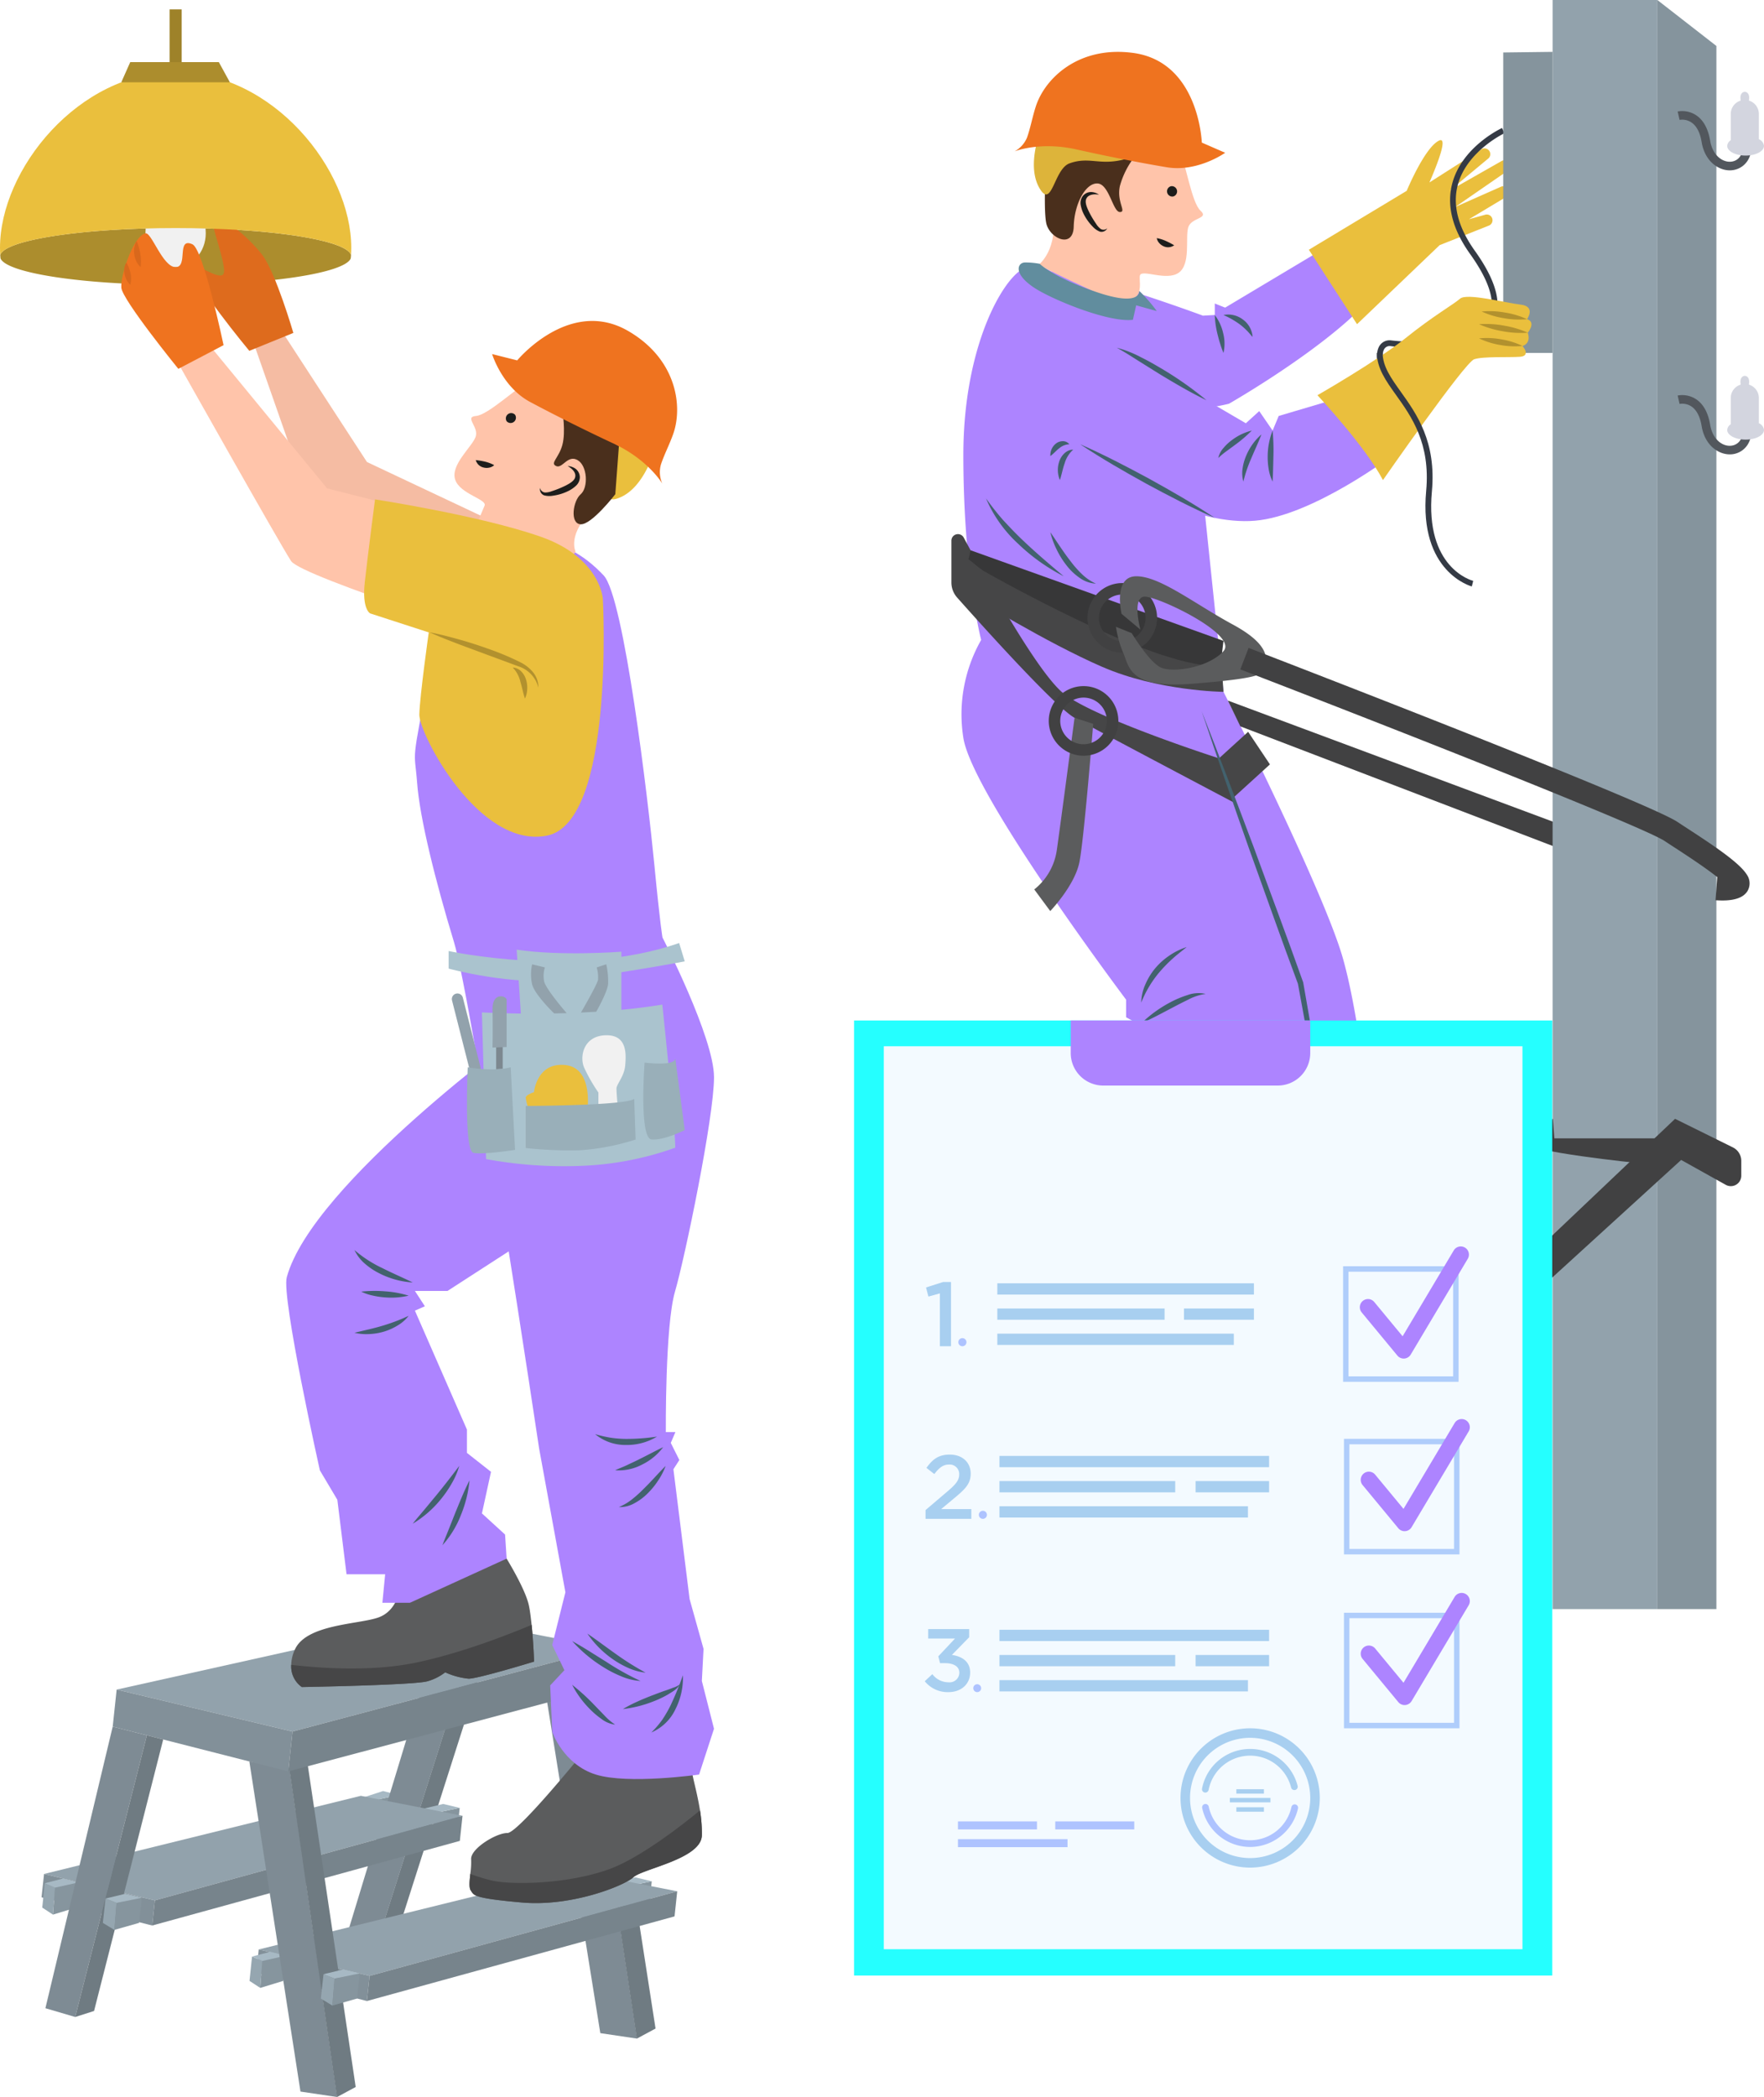<svg xmlns="http://www.w3.org/2000/svg" xmlns:xlink="http://www.w3.org/1999/xlink" width="430.325" height="511.411" viewBox="0 0 430.325 511.411">
  <defs>
    <clipPath id="clip-path">
      <rect id="Rectángulo_34325" data-name="Rectángulo 34325" width="174.182" height="509.124" fill="none"/>
    </clipPath>
    <clipPath id="clip-path-2">
      <rect id="Rectángulo_34327" data-name="Rectángulo 34327" width="198.234" height="392.411" fill="none"/>
    </clipPath>
    <clipPath id="clip-path-3">
      <path id="Trazado_118991" data-name="Trazado 118991" d="M0,0H198.879V233.087H0Z" fill="none"/>
    </clipPath>
  </defs>
  <g id="Grupo_998834" data-name="Grupo 998834" transform="translate(-222.655 -1832.589)">
    <g id="Grupo_151921" data-name="Grupo 151921" transform="translate(222.655 1834.875)">
      <path id="Trazado_120507" data-name="Trazado 120507" d="M20.045,223.709,6.371,138.6l9.784,1.677,12.851,84.766Z" transform="translate(126.4 269.829)" fill="#7e8b94"/>
      <path id="Trazado_120508" data-name="Trazado 120508" d="M17.692,225.583l4.562-2.455L9.1,138.321l-4.261,2.5Z" transform="translate(137.665 269.29)" fill="#6f7b82"/>
      <path id="Trazado_120509" data-name="Trazado 120509" d="M18.257,216.441l4.6-1.462,25.52-79.851-3.919-1.247Z" transform="translate(72 260.647)" fill="#6f7b82"/>
      <path id="Trazado_120510" data-name="Trazado 120510" d="M11.839,154.913l-.657,6.129-6.029,1.712.539-6.577Z" transform="translate(147.16 301.591)" fill="#86959e"/>
      <path id="Trazado_120511" data-name="Trazado 120511" d="M32.347,147.77l-.61,6.129-5.614,1.712.5-6.577Z" transform="translate(64.855 287.686)" fill="#86959e"/>
      <path id="Trazado_120512" data-name="Trazado 120512" d="M34.4,148.407l-5.72,1.264-2.558-.754,4.526-1.473Z" transform="translate(62.799 287.05)" fill="#a7b9c4"/>
      <path id="Trazado_120513" data-name="Trazado 120513" d="M27.739,148.84l-.657,6.129-6.029,1.712.539-6.577Z" transform="translate(84.405 289.768)" fill="#86959e"/>
      <path id="Trazado_120514" data-name="Trazado 120514" d="M29.887,149.474l-6.147,1.264-2.688-1.07,4.8-1.155Z" transform="translate(82.255 289.133)" fill="#a7b9c4"/>
      <path id="Trazado_120515" data-name="Trazado 120515" d="M13.99,155.55l-6.147,1.261-2.69-1.07,4.8-1.155Z" transform="translate(145.008 300.955)" fill="#a7b9c4"/>
      <path id="Trazado_120516" data-name="Trazado 120516" d="M19.58,216.031,44.831,133l8.219,2.617-26.2,82.559Z" transform="translate(63.433 258.921)" fill="#7e8b94"/>
      <path id="Trazado_120517" data-name="Trazado 120517" d="M105.13,158.962,30.086,179.593l-27.04-6.448,77.278-19.057Z" transform="translate(60.077 299.986)" fill="#92a2ac"/>
      <path id="Trazado_120518" data-name="Trazado 120518" d="M56.162,167l-.654,6.129-27-6.887.61-5.69Z" transform="translate(34.001 312.576)" fill="#829099"/>
      <path id="Trazado_120519" data-name="Trazado 120519" d="M78.744,155.742,3.7,176.373,3.045,182.5,78.09,161.86Z" transform="translate(86.463 303.206)" fill="#77848c"/>
      <path id="Trazado_120520" data-name="Trazado 120520" d="M41.677,161.077l-.61,6.129-5.614,1.712.5-6.577Z" transform="translate(28.03 313.592)" fill="#86959e"/>
      <path id="Trazado_120521" data-name="Trazado 120521" d="M40.009,168.792l-2.614-1.712.613-5.938,2.5,1.073Z" transform="translate(23.476 313.719)" fill="#95a6b0"/>
      <path id="Trazado_120522" data-name="Trazado 120522" d="M43.677,161.714l-5.723,1.264-2.5-1.073,4.47-1.155Z" transform="translate(26.031 312.956)" fill="#a7b9c4"/>
      <path id="Trazado_120523" data-name="Trazado 120523" d="M122.9,152.715,47.86,173.345,20.82,166.9,98.1,147.84Z" transform="translate(-10.074 287.822)" fill="#92a2ac"/>
      <path id="Trazado_120524" data-name="Trazado 120524" d="M73.936,160.755l-.657,6.129L46.286,160l.61-5.69Z" transform="translate(-36.15 300.412)" fill="#829099"/>
      <path id="Trazado_120525" data-name="Trazado 120525" d="M96.521,149.494,21.477,170.125l-.657,6.127,75.047-20.64Z" transform="translate(16.309 291.042)" fill="#77848c"/>
      <path id="Trazado_120526" data-name="Trazado 120526" d="M40.976,146.671l11.649,80.16L43.664,225.5,31.193,145Z" transform="translate(29.636 282.288)" fill="#7e8b94"/>
      <path id="Trazado_120527" data-name="Trazado 120527" d="M45.873,224.924l-4.562,2.455L29.662,147.215l4.261-2.5Z" transform="translate(40.899 281.746)" fill="#6f7b82"/>
      <path id="Trazado_120528" data-name="Trazado 120528" d="M58.835,155.011l-.61,6.129-5.614,1.712.5-6.577Z" transform="translate(-39.689 301.782)" fill="#86959e"/>
      <path id="Trazado_120529" data-name="Trazado 120529" d="M57.166,162.726l-2.614-1.712.613-5.938,2.5,1.073Z" transform="translate(-44.244 301.909)" fill="#95a6b0"/>
      <path id="Trazado_120530" data-name="Trazado 120530" d="M60.836,155.648l-5.72,1.264-2.5-1.073,4.473-1.155Z" transform="translate(-41.691 301.146)" fill="#a7b9c4"/>
      <path id="Trazado_120531" data-name="Trazado 120531" d="M128.311,140.739,51.843,161.051l-42.9-10.229L88.959,133Z" transform="translate(19.517 258.936)" fill="#92a2ac"/>
      <path id="Trazado_120532" data-name="Trazado 120532" d="M78.756,149.279,77.716,159,34.892,148.076l.964-9.026Z" transform="translate(-7.397 270.709)" fill="#829099"/>
      <path id="Trazado_120533" data-name="Trazado 120533" d="M86.454,135.628,9.986,155.941l-1.043,9.722,76.474-20.327Z" transform="translate(61.374 264.047)" fill="#77848c"/>
      <path id="Trazado_120534" data-name="Trazado 120534" d="M46.949,210.789l16.417-68.676L71.7,144.24,54.216,212.928Z" transform="translate(-35.873 276.671)" fill="#7e8b94"/>
      <path id="Trazado_120535" data-name="Trazado 120535" d="M45.6,211.522l4.6-1.462,16.868-66.21-3.984-1.017Z" transform="translate(-27.255 278.076)" fill="#6f7b82"/>
      <path id="Trazado_120536" data-name="Trazado 120536" d="M36.013,162.538l-.657,6.129-6.029,1.712.539-6.577Z" transform="translate(51.746 316.437)" fill="#86959e"/>
      <path id="Trazado_120537" data-name="Trazado 120537" d="M34.221,170.253l-2.808-1.715.657-5.935,2.69,1.073Z" transform="translate(46.853 316.564)" fill="#95a6b0"/>
      <path id="Trazado_120538" data-name="Trazado 120538" d="M38.162,163.172l-6.144,1.264-2.69-1.07,4.8-1.155Z" transform="translate(49.597 315.801)" fill="#a7b9c4"/>
      <path id="Trazado_120539" data-name="Trazado 120539" d="M54.058,156.276l-.657,6.129-6.029,1.712.539-6.577Z" transform="translate(-19.473 304.246)" fill="#86959e"/>
      <path id="Trazado_120540" data-name="Trazado 120540" d="M52.266,163.992l-2.808-1.712.657-5.938,2.69,1.073Z" transform="translate(-24.367 304.373)" fill="#95a6b0"/>
      <path id="Trazado_120541" data-name="Trazado 120541" d="M56.209,156.913l-6.147,1.264-2.69-1.073,4.8-1.155Z" transform="translate(-21.624 303.61)" fill="#a7b9c4"/>
      <path id="Trazado_120542" data-name="Trazado 120542" d="M86.5,80.815,42.738,60.187l-22.4-34.4L13.88,27.713,27.93,67.808,45.016,80.815Z" transform="translate(46.783 50.201)" fill="#f5bca3"/>
      <g id="Grupo_151920" data-name="Grupo 151920" transform="translate(0)">
        <g id="Grupo_151919" data-name="Grupo 151919" clip-path="url(#clip-path)">
          <path id="Trazado_120543" data-name="Trazado 120543" d="M108.383,78.6l-60.145-15.3L18.793,27.485l-7.5,4.193S36.884,77.166,39.468,81.041s56.859,20.934,56.859,20.934,9.9-7.388,12.056-13.9,0-9.477,0-9.477" transform="translate(31.551 53.509)" fill="#ffc4aa"/>
          <path id="Trazado_120544" data-name="Trazado 120544" d="M74.143,154.44s-13.62,4.167-15.96,4.167a17.91,17.91,0,0,1-5.723-1.553,12.48,12.48,0,0,1-4.329,2.181c-2.941.925-30.644,1.414-30.644,1.414a6.157,6.157,0,0,1-2.587-5.419,9.192,9.192,0,0,1,.846-3.622c2.7-6.348,15.716-6.212,20.484-7.954s5.257-7.464,5.257-7.464l24.921-8.552s5.558,8.687,6.483,13.181c.271,1.282.463,2.944.654,4.659.436,4.3.6,8.961.6,8.961" transform="translate(56.146 248.491)" fill="#5b5c5d"/>
          <path id="Trazado_120545" data-name="Trazado 120545" d="M74.143,142.653s-13.62,4.167-15.96,4.167a17.91,17.91,0,0,1-5.723-1.553,12.48,12.48,0,0,1-4.329,2.181c-2.941.925-30.644,1.414-30.644,1.414a6.157,6.157,0,0,1-2.587-5.419c6.047.707,19.013,1.8,30.182-.489s23.015-6.972,28.464-9.262c.436,4.3.6,8.961.6,8.961" transform="translate(56.146 260.278)" fill="#464647"/>
          <path id="Trazado_120546" data-name="Trazado 120546" d="M1.3,178.671c.8,1.17.321,1.886,12.436,2.956,12.117,1.1,25.007-4.087,27.258-6.159,2.222-2.069,16.485-4.45,16.688-10.152a34.048,34.048,0,0,0-.451-6.15c-.581-3.675-1.506-6.978-1.8-8.581a52.494,52.494,0,0,1-.51-6.4l-25.2-.336s-16.8,20.872-19.49,20.837-9.017,3.828-8.832,6.4a19.788,19.788,0,0,1-.2,3.539v.032c-.18,1.721-.357,3.318.1,4.014" transform="translate(113.533 280.05)" fill="#5b5c5d"/>
          <path id="Trazado_120547" data-name="Trazado 120547" d="M1.3,168.551c.8,1.17.321,1.886,12.436,2.956,12.117,1.1,25.007-4.087,27.258-6.159,2.222-2.069,16.485-4.45,16.688-10.152a34.048,34.048,0,0,0-.451-6.15c-4.724,3.887-14.8,11.684-22.166,14.342-9.954,3.631-23.592,3.887-28.5,2.788a43.583,43.583,0,0,1-5.369-1.638c-.18,1.721-.357,3.318.1,4.014" transform="translate(113.533 290.17)" fill="#464647"/>
          <path id="Trazado_120548" data-name="Trazado 120548" d="M115.63,24.664v.027a7.543,7.543,0,0,1-.082.846c-1.633,3.569-20.127,6.4-42.709,6.4s-41.073-2.832-42.709-6.4c-.05-.274-.05-.545-.083-.846v-.027C31.194,21.012,49.907,18.1,72.839,18.1s41.648,2.914,42.791,6.566" transform="translate(-29.995 35.234)" fill="#ac8d2d"/>
          <path id="Trazado_120549" data-name="Trazado 120549" d="M74.01,84.374s-52.041,37.643-58.292,60.555c-1.347,4.933,8.074,47.1,8.074,47.1l4.264,7.176L30.3,217.368h9.418l-.672,6.952h6.725l23.584-10.765-.383-5.87-5.643-5.157,2.21-10.14-5.873-4.624v-5.69L46.979,153.08l2.428-1.067-2.428-3.734h7.942L72.528,136.9Z" transform="translate(54.239 164.263)" fill="#ad84ff"/>
          <path id="Trazado_120550" data-name="Trazado 120550" d="M59.45,45.511S55.168,30.836,51.876,26.5c-3.324-4.376-10.388-10.178-12.206-9.253-.908.463,3.669,11.9,2.758,13.83s-7.367-3.2-7.594-1.612c-.454,3.18,13.871,20.413,13.871,20.413Z" transform="translate(12.112 33.394)" fill="#de6b1d"/>
          <path id="Trazado_120551" data-name="Trazado 120551" d="M56.786,29.381c0,4.556-3.295,8.248-7.355,8.248s-7.355-3.692-7.355-8.248,3.292-16.42,7.355-16.42,7.355,11.864,7.355,16.42" transform="translate(-6.592 25.233)" fill="#f1f1f1"/>
          <path id="Trazado_120552" data-name="Trazado 120552" d="M25.888,44.074s10.09-2.219,20.171,8.549c4.962,5.3,10.833,54.805,12.321,70.22S60.4,140.919,60.4,140.919s12.568,24.347,12.568,34.074-7.093,43.973-9.524,52.283-2.231,34.245-2.231,34.245h2.334l-1.126,2.637,2.089,4.176-1.447,2.246,3.949,31.658,3.4,12.153-.41,7.83,2.962,11.652-3.639,11.166s-17.292,2.469-25.2,0-10.62-10.376-10.62-10.376l-.5-11.363,3.46-3.707-2.965-6.156,3.212-12.845L30.3,265.515S14.018,156.758,9.524,141.992,1.178,111.819.536,103.152-1.067,99.89,3.748,75.2s22.14-31.128,22.14-31.128" transform="translate(101.216 85.437)" fill="#ad84ff"/>
          <path id="Trazado_120553" data-name="Trazado 120553" d="M34.921,75.51s-2.331-5.278,6.716-11.843S58.482,50.912,46.78,36.953,28.6,31.236,24.534,33.535,13.692,42.4,10.707,42.652s.872,2.7-.121,5.186S4.492,54.584,5.621,58.144s7.842,4.8,7.187,6.38-1.945,4.547-1.945,4.547S4.251,71.1,20.37,74.847s14.552.663,14.552.663" transform="translate(105.407 56.503)" fill="#ffc4aa"/>
          <path id="Trazado_120554" data-name="Trazado 120554" d="M27.352,42.937s-2.434,8.914-8.363,11.4-.012-5.844-2.263-9.362-4.995-4.064-7.815-6.586A16.616,16.616,0,0,1,4.95,33.236Z" transform="translate(132.243 64.705)" fill="#eabf3d"/>
          <path id="Trazado_120555" data-name="Trazado 120555" d="M16.661,35.478a1.3,1.3,0,0,1,2.027-1.612,1.3,1.3,0,0,1-2.027,1.612" transform="translate(106.957 64.992)" fill="#1d1d1b"/>
          <path id="Trazado_120556" data-name="Trazado 120556" d="M17.864,37.793c1.158.616,2.078,1.638,1.859,2.629-.124.881-1.205,1.553-2.269,2.1a24.442,24.442,0,0,1-3.436,1.4,4.6,4.6,0,0,1-1.689.321,1.346,1.346,0,0,1-1.176-1.12,1.6,1.6,0,0,0,.949,1.806,4.876,4.876,0,0,0,2.154.1,12.177,12.177,0,0,0,3.872-1.193,8.039,8.039,0,0,0,1.747-1.208,2.863,2.863,0,0,0,.975-2.16A2.652,2.652,0,0,0,19.8,38.447a3.682,3.682,0,0,0-1.939-.654" transform="translate(120.6 73.577)" fill="#1d1d1b"/>
          <path id="Trazado_120557" data-name="Trazado 120557" d="M18.2,37.3a2.56,2.56,0,0,0,1.927,1.815,2.946,2.946,0,0,0,1.341.027,2.444,2.444,0,0,0,1.229-.613,9.042,9.042,0,0,0-2.207-.84A17.187,17.187,0,0,0,18.2,37.3" transform="translate(97.861 72.619)" fill="#1d1d1b"/>
          <path id="Trazado_120558" data-name="Trazado 120558" d="M67.375,64.825S66.827,54.735,52.061,49.6s-40.266-9.047-40.266-9.047-1.771,13.614-2.5,20.209S10.6,68.355,10.6,68.355l14.3,4.638S22.725,88.362,22.6,93s14.534,32.851,31.142,29.554S67.375,64.825,67.375,64.825" transform="translate(79.693 78.948)" fill="#eabf3d"/>
          <path id="Trazado_120559" data-name="Trazado 120559" d="M2.423,79.213s30.942,6.81,56.238-1.945l1.364,4.47s-15.374,2.923-28.8,4.479-28.8-2.72-28.8-2.72Z" transform="translate(107.017 150.429)" fill="#aac3ce"/>
          <path id="Trazado_120560" data-name="Trazado 120560" d="M7.67,77.813,8.807,95.137l24.406-1.014V78.32s-14.8,1.137-25.543-.507" transform="translate(118.367 151.49)" fill="#aac3ce"/>
          <path id="Trazado_120561" data-name="Trazado 120561" d="M3.208,84.26s23.775,1.435,44.005-1.9c0,0,3.159,29.843,3.159,34.9a76.357,76.357,0,0,1-22.885,4.426,105.66,105.66,0,0,1-23.268-1.644Z" transform="translate(114.357 160.346)" fill="#aac3ce"/>
          <path id="Trazado_120562" data-name="Trazado 120562" d="M15.582,79.782a6.833,6.833,0,0,0-.2,3.348c.351,1.88,5.514,7.806,5.514,7.806l-3.05.074s-4.777-4.594-5.381-7.1a11.37,11.37,0,0,1,0-4.877Z" transform="translate(117.345 153.855)" fill="#92a2ac"/>
          <path id="Trazado_120563" data-name="Trazado 120563" d="M12.6,79.787a8.806,8.806,0,0,1,.324,3.012c-.2,1.155-4.173,8-4.173,8l3.725-.2s2.761-4.789,2.911-6.848a19.508,19.508,0,0,0-.454-4.727Z" transform="translate(132.968 153.853)" fill="#92a2ac"/>
          <path id="Trazado_120564" data-name="Trazado 120564" d="M2.733,87.866s7.529.981,7.488-1.064l2.31,17.516s-4.968,2.537-8.08,2.293S2.733,87.866,2.733,87.866" transform="translate(154.511 168.99)" fill="#99afb9"/>
          <path id="Trazado_120565" data-name="Trazado 120565" d="M17.492,92.726V85.138h1.6v7.5Z" transform="translate(103.542 165.75)" fill="#7c8890"/>
          <path id="Trazado_120566" data-name="Trazado 120566" d="M24.978,101.064a1.361,1.361,0,0,1-1.32-1.026l-4.3-16.9A1.362,1.362,0,0,1,22,82.472l4.3,16.894a1.364,1.364,0,0,1-.984,1.656,1.475,1.475,0,0,1-.336.041" transform="translate(90.913 158.553)" fill="#92a2ac"/>
          <path id="Trazado_120567" data-name="Trazado 120567" d="M16.672,87.551s6.221,1.146,10.476,0l1.064,20.136s-7.774,1.229-10.149.737-1.391-20.873-1.391-20.873" transform="translate(97.433 170.448)" fill="#99afb9"/>
          <path id="Trazado_120568" data-name="Trazado 120568" d="M11.23,103.768V98.861a40.664,40.664,0,0,1-3.5-6.124C6.589,90,7.652,85.056,12.98,84.9S18,89.544,17.772,92.243s-2.134,4.6-2.134,5.667.36,5.1.36,5.1Z" transform="translate(134.748 165.285)" fill="#f1f1f1"/>
          <path id="Trazado_120569" data-name="Trazado 120569" d="M25.427,99s1.759-10.806-5.275-11.593-7.7,6.607-7.7,6.607-1.96.616-2.019,1.326a12.583,12.583,0,0,0,.778,2.92Z" transform="translate(117.813 170.053)" fill="#eabf3d"/>
          <path id="Trazado_120570" data-name="Trazado 120570" d="M6.491,91.889s24.241-.074,26.463-1.724l.342,9.913a57.416,57.416,0,0,1-13.405,2.611,99.414,99.414,0,0,1-13.4-.539Z" transform="translate(121.759 175.537)" fill="#99afb9"/>
          <path id="Trazado_120571" data-name="Trazado 120571" d="M9.939,33.235s.86,5.051,0,8.26S6.86,45.959,8.413,46.667s2.791-2.832,5.225-1.453,2.658,6.713.772,8.322-2.7,7.17-.018,7.332,8.455-7.332,8.455-7.332l.875-11.714Z" transform="translate(127.254 64.703)" fill="#4a2f1c"/>
          <path id="Trazado_120572" data-name="Trazado 120572" d="M3.053,33.861s2.416,8.015,9.28,11.684S27.164,53.116,32.71,55.7c8.463,3.946,11.861,9.754,11.861,9.754a6.878,6.878,0,0,1-.351-4.612c.8-2.458,2.069-4.83,3.012-7.5,2.408-6.819.781-18.282-10.965-25.1C21.954,19.925,9.174,35.4,9.174,35.4Z" transform="translate(116.998 50.201)" fill="#ef731f"/>
          <path id="Trazado_120573" data-name="Trazado 120573" d="M20.608,94.037V82.586c.124-1-3.539-2.134-3.439,2.275s0,9.321,0,9.321Z" transform="translate(102.983 159.005)" fill="#92a2ac"/>
          <path id="Trazado_120574" data-name="Trazado 120574" d="M19.813,118.512a50.191,50.191,0,0,1-7.618.566,26.824,26.824,0,0,1-3.725-.3,32.265,32.265,0,0,1-3.748-.866,11.536,11.536,0,0,0,7.45,2.64,14.135,14.135,0,0,0,7.641-2.036" transform="translate(140.455 229.549)" fill="#42626e"/>
          <path id="Trazado_120575" data-name="Trazado 120575" d="M15.923,118.989c-2.039.964-3.9,2-5.82,2.929-.943.5-1.918.916-2.882,1.388s-1.977.828-3.012,1.311a12.168,12.168,0,0,0,6.551-1.379,14.182,14.182,0,0,0,5.163-4.249" transform="translate(145.856 231.653)" fill="#42626e"/>
          <path id="Trazado_120576" data-name="Trazado 120576" d="M15.412,120.537c-1.877,1.874-3.533,3.813-5.349,5.578a30.022,30.022,0,0,1-2.791,2.523A13.127,13.127,0,0,1,4,130.577a7.155,7.155,0,0,0,3.887-.987,13.3,13.3,0,0,0,3.212-2.431,18.491,18.491,0,0,0,2.5-3.091,16.16,16.16,0,0,0,1.806-3.53" transform="translate(146.977 234.667)" fill="#42626e"/>
          <path id="Trazado_120577" data-name="Trazado 120577" d="M39.157,110.585c-2.525-1.241-5.021-2.287-7.426-3.516a29.551,29.551,0,0,1-6.792-4.394,9.925,9.925,0,0,0,2.584,3.359,16.791,16.791,0,0,0,3.545,2.349,20.8,20.8,0,0,0,8.089,2.2" transform="translate(61.537 199.894)" fill="#42626e"/>
          <path id="Trazado_120578" data-name="Trazado 120578" d="M36.844,107.211a24.846,24.846,0,0,0-5.74-1.052,30.828,30.828,0,0,0-5.823.071,12.014,12.014,0,0,0,2.811.961,19.05,19.05,0,0,0,2.9.436,18.572,18.572,0,0,0,5.855-.415" transform="translate(62.839 206.475)" fill="#42626e"/>
          <path id="Trazado_120579" data-name="Trazado 120579" d="M38.492,108.119a45.853,45.853,0,0,1-6.465,2.443c-2.181.66-4.4,1.1-6.745,1.689a12.57,12.57,0,0,0,3.589.312,14.6,14.6,0,0,0,3.575-.589,13.958,13.958,0,0,0,3.318-1.479,9.378,9.378,0,0,0,2.729-2.375" transform="translate(61.191 210.491)" fill="#42626e"/>
          <path id="Trazado_120580" data-name="Trazado 120580" d="M32.431,120.537c-1.851,2.455-3.663,4.806-5.564,7.12L24,131.116c-.958,1.164-1.971,2.278-2.911,3.513a26.143,26.143,0,0,0,6.919-6.041,27.111,27.111,0,0,0,2.605-3.81,18.124,18.124,0,0,0,1.818-4.24" transform="translate(79.605 234.667)" fill="#42626e"/>
          <path id="Trazado_120581" data-name="Trazado 120581" d="M26.836,121.736c-1.32,2.6-2.366,5.231-3.448,7.856l-1.568,3.952c-.522,1.323-1.079,2.626-1.58,4a23.824,23.824,0,0,0,4.515-7.4,29.315,29.315,0,0,0,2.08-8.407" transform="translate(87.699 237.001)" fill="#42626e"/>
          <path id="Trazado_120582" data-name="Trazado 120582" d="M5.663,134.417a24.253,24.253,0,0,0,6.129,6.194,22.88,22.88,0,0,0,3.825,2.172,14.14,14.14,0,0,0,4.243,1.155,67.2,67.2,0,0,1-7.22-4.529c-2.316-1.624-4.559-3.345-6.978-4.992" transform="translate(137.633 261.689)" fill="#42626e"/>
          <path id="Trazado_120583" data-name="Trazado 120583" d="M6.081,135.036a34.4,34.4,0,0,0,7.506,6.286,27.488,27.488,0,0,0,4.379,2.266,14.314,14.314,0,0,0,4.795,1.176,64.5,64.5,0,0,1-8.393-4.691c-2.732-1.674-5.4-3.454-8.287-5.036" transform="translate(133.502 262.894)" fill="#42626e"/>
          <path id="Trazado_120584" data-name="Trazado 120584" d="M16.716,138.615a4.9,4.9,0,0,1-1.668.831c-.575.239-1.17.454-1.762.657-1.2.395-2.357.863-3.548,1.3-1.167.471-2.343.928-3.495,1.473A30.839,30.839,0,0,0,2.83,144.65a29.612,29.612,0,0,0,7.444-1.877,25.746,25.746,0,0,0,3.486-1.647c1.064-.678,2.34-1.294,2.956-2.511" transform="translate(149.127 269.862)" fill="#42626e"/>
          <path id="Trazado_120585" data-name="Trazado 120585" d="M10.261,137.863a75.317,75.317,0,0,1-3.071,7.482,32.065,32.065,0,0,1-1.992,3.41,24.759,24.759,0,0,1-2.632,3.062A11.521,11.521,0,0,0,8.511,146a16.821,16.821,0,0,0,1.75-8.139" transform="translate(156.333 268.398)" fill="#42626e"/>
          <path id="Trazado_120586" data-name="Trazado 120586" d="M8.184,138.658a23.887,23.887,0,0,0,4.285,5.876,20,20,0,0,0,2.785,2.384,6.791,6.791,0,0,0,3.412,1.432,13.883,13.883,0,0,1-2.682-2.3L13.518,143.5a50.619,50.619,0,0,0-5.334-4.845" transform="translate(131.399 269.946)" fill="#42626e"/>
          <path id="Trazado_120587" data-name="Trazado 120587" d="M41.088,65.062a5.754,5.754,0,0,0-1.252-3.719,9.429,9.429,0,0,0-3.168-2.5,66.026,66.026,0,0,0-7.181-3.053c-2.44-.878-4.895-1.7-7.394-2.4s-5-1.37-7.556-1.842c2.372,1.064,4.786,2,7.2,2.926l7.252,2.693,7.226,2.673a7.288,7.288,0,0,1,4.877,5.216" transform="translate(90.244 100.368)" fill="#b2912e"/>
          <path id="Trazado_120588" data-name="Trazado 120588" d="M18.427,62.033a5.706,5.706,0,0,0,.548-2.207,6.405,6.405,0,0,0-.236-2.281,4.838,4.838,0,0,0-1.161-2.075,3.1,3.1,0,0,0-2.119-1,7.451,7.451,0,0,1,1.865,3.489c.4,1.264.619,2.614,1.1,4.075" transform="translate(109.629 106.041)" fill="#b2912e"/>
          <path id="Trazado_120589" data-name="Trazado 120589" d="M65.558,45.812,54.522,51.591S40.822,34.744,40.61,31.782,43.539,19.19,46.5,18.539c1.479-.327,4.208,8.248,7.355,8.245s.115-7.385,4.108-5.57c2.682,1.217,7.594,24.6,7.594,24.6" transform="translate(-11.018 36.075)" fill="#ef731f"/>
          <path id="Trazado_120590" data-name="Trazado 120590" d="M115.72,48.059c0,.6-.027,1.17-.056,1.745-1.143-3.651-19.856-6.566-42.788-6.566S31.228,46.152,30.085,49.8c-.027-.575-.056-1.146-.056-1.745C30.029,28.91,49.2,5.185,72.876,5.185S115.72,28.91,115.72,48.059" transform="translate(-30.029 10.094)" fill="#eabf3d"/>
          <path id="Trazado_120591" data-name="Trazado 120591" d="M48.06,19.168a4.988,4.988,0,0,0-.557,3.351,5.2,5.2,0,0,0,1.529,3.023,10.7,10.7,0,0,0-.077-3.253,12.662,12.662,0,0,0-.9-3.121" transform="translate(-14.734 37.317)" fill="#d9681c"/>
          <path id="Trazado_120592" data-name="Trazado 120592" d="M48.794,20.958a2.63,2.63,0,0,0-.51,1.447,4.886,4.886,0,0,0,1.441,3.964,5.814,5.814,0,0,0,.074-2.826,9.476,9.476,0,0,0-1-2.584" transform="translate(-17.952 40.802)" fill="#d9681c"/>
          <path id="Trazado_120593" data-name="Trazado 120593" d="M66.578,9.294h-26.5l2.19-4.93H63.875Z" transform="translate(-10.495 8.495)" fill="#ac8d2d"/>
          <rect id="Rectángulo_34324" data-name="Rectángulo 34324" width="2.947" height="12.86" transform="translate(41.371)" fill="#9e8229"/>
        </g>
      </g>
    </g>
    <g id="Grupo_151923" data-name="Grupo 151923" transform="translate(454.746 1832.589)">
      <g id="Grupo_151922" data-name="Grupo 151922" clip-path="url(#clip-path-2)">
        <path id="Trazado_120594" data-name="Trazado 120594" d="M35.084,40.84c8.855,7.258,9.639,8.687,17.99,11.152,8.042,2.382,20.708,9.443,35.251,7.734a32.911,32.911,0,0,0,4.82-.869s17.345-9.892,29.142-20.4-7.574-16.488-7.574-16.488L92.192,35.431,89.67,34.423v2.8l-2.466.14-.42.028S71.568,31.7,54.475,26.913c-10.7-3-21.52,12.189-19.391,13.927" transform="translate(-25.414 39.593)" fill="#ad84ff"/>
        <path id="Trazado_120595" data-name="Trazado 120595" d="M19.824,144.911s5.279,3.9,11.4-2.043,28.218-29.888,27.29-32.488-6.708-1.317-6.708-1.317L31.229,125.046Z" transform="translate(84.138 195.978)" fill="#3a3a3b"/>
        <path id="Trazado_120596" data-name="Trazado 120596" d="M38.605,114.539s-4.343-16.645-4.343-45.086S45.372,24,49.974,23.68a11.379,11.379,0,0,1,2.928-.639c.586.476,3.1,1.9,12.321,6.117,9.023,4.128,11.371,2.528,11.937.283,7.409,6.753,12.979,24.942,13.447,29.411L97.73,127.2s24.1,47.8,29,64.561c4.9,16.729,8.045,52.131,8.045,52.131l-11.968,6.686L98.4,264.79c-7.51-7.23-16.364-40.519-16.364-40.519v-9.107H76.406v-7.258l-2.438-1.345v-4.287S36.42,152.368,34.262,138.413a36.666,36.666,0,0,1,4.343-23.874" transform="translate(-31.345 41.523)" fill="#ad84ff"/>
        <path id="Trazado_120597" data-name="Trazado 120597" d="M20.49,123.99s4.923-11.668,16.468-17.44,15.471-4.632,15.471-4.632l6.176,25.2s21.288-16.959,31.21-5.593L47.239,167.341s-8.838-4.329-11.365-16.236S20.49,123.99,20.49,123.99" transform="translate(51.004 183.503)" fill="#505152"/>
        <path id="Trazado_120598" data-name="Trazado 120598" d="M32.284,30.265,63.772,48.683l3.267-2.97,3.267,4.752L71.791,46.9l16.042-4.752L99.715,56.406S80.111,71.26,66,72.448s-30.818-8.914-30.818-8.914Z" transform="translate(8.056 54.542)" fill="#ad84ff"/>
        <path id="Trazado_120599" data-name="Trazado 120599" d="M99.032,97.685l2-5.232L16.509,60.972l3.038,6.288Z" transform="translate(50.94 109.879)" fill="#414142"/>
        <path id="Trazado_120600" data-name="Trazado 120600" d="M49,48.64s5.573-4.6,2.466-15.168S46.009,13.394,63.531,9.553s17.611,6.479,19.4,10.715,3.119,13.436,5.3,15.426-2.3,1.58-3.023,4.116.692,8.928-2.329,11.021-9-.972-9.44.653,2.712,10.278-12.105,3.5S49,48.64,49,48.64" transform="translate(-27.45 15.697)" fill="#ffc4aa"/>
        <path id="Trazado_120601" data-name="Trazado 120601" d="M52.638,18.716a1.277,1.277,0,0,0-.614-2.477,1.277,1.277,0,0,0,.614,2.477" transform="translate(1.5 29.189)" fill="#1d1d1b"/>
        <path id="Trazado_120602" data-name="Trazado 120602" d="M61.665,17.356a3.631,3.631,0,0,0-1.905-.644,2.59,2.59,0,0,0-2.012.939,2.792,2.792,0,0,0-.532,2.259,7.96,7.96,0,0,0,.633,1.987,12.074,12.074,0,0,0,2.292,3.259,4.786,4.786,0,0,0,1.729,1.216,1.569,1.569,0,0,0,1.821-.824,1.331,1.331,0,0,1-1.594.177,4.47,4.47,0,0,1-1.132-1.264A23.541,23.541,0,0,1,59.115,21.3c-.5-1.068-.942-2.25-.5-3.024.437-.911,1.777-1.146,3.046-.919" transform="translate(-25.663 30.115)" fill="#1d1d1b"/>
        <path id="Trazado_120603" data-name="Trazado 120603" d="M55.6,22.47a20.02,20.02,0,0,0-2.029-1.054,9.5,9.5,0,0,0-2.219-.692,2.455,2.455,0,0,0,.6,1.2,2.949,2.949,0,0,0,1.059.782A2.55,2.55,0,0,0,55.6,22.47" transform="translate(-1.253 37.347)" fill="#1d1d1b"/>
        <path id="Trazado_120604" data-name="Trazado 120604" d="M46.051,48.1a1.6,1.6,0,0,1,3.018-.765C54.847,58.13,67.448,80.833,73.618,85.5c8.16,6.173,37.711,15.658,37.711,15.658l3.915,10.92S81.658,94.361,76.093,91.271c-4.761-2.645-23.364-23.389-28.641-29.327a5.554,5.554,0,0,1-1.4-3.707Z" transform="translate(-46.051 83.782)" fill="#464647"/>
        <path id="Trazado_120605" data-name="Trazado 120605" d="M68.224,62.471s-3.4,25.8-4.321,32.219a14.933,14.933,0,0,1-5.506,9.637l3.9,5.276s5.966-6.2,7.115-11.929S72.78,63.948,72.78,63.948Z" transform="translate(-38.182 112.581)" fill="#5b5c5d"/>
        <path id="Trazado_120606" data-name="Trazado 120606" d="M64.7,76.691a8.489,8.489,0,1,0-8.49-8.488,8.5,8.5,0,0,0,8.49,8.488m0-14.176A5.687,5.687,0,1,1,59.011,68.2,5.694,5.694,0,0,1,64.7,62.515" transform="translate(-32.458 107.611)" fill="#414142"/>
        <path id="Trazado_120607" data-name="Trazado 120607" d="M43.012,70.165l7.112-6.476,5.318,7.95L46.473,79.8Z" transform="translate(22.266 114.777)" fill="#464647"/>
        <path id="Trazado_120608" data-name="Trazado 120608" d="M23.262,125.575s4.923-11.668,16.468-17.443,13.579-5.419,13.579-5.419L61.377,128.7s21.288-16.959,31.21-5.593L50.011,168.927s-8.838-4.329-11.365-16.236-15.384-27.116-15.384-27.116" transform="translate(40.464 185.095)" fill="#5b5c5d"/>
        <path id="Trazado_120609" data-name="Trazado 120609" d="M35.317,138.657s23.092-22.008,21.649-27.24-14.935,5.344-20.453,9.637-14.563,16.1-14.563,16.1Z" transform="translate(79.694 198.227)" fill="#464647"/>
        <path id="Trazado_120610" data-name="Trazado 120610" d="M37.99,121.219l12.725,3.066s-12.133,12.744-16.426,12.744-2.278-3.393-.437-8.451a21.313,21.313,0,0,1,4.139-7.358" transform="translate(58.597 218.453)" fill="#464647"/>
        <path id="Trazado_120611" data-name="Trazado 120611" d="M43.35,120.148,37.9,126.253,30.67,124.51l4.772-4.713Z" transform="translate(68.942 215.891)" fill="#464647"/>
        <rect id="Rectángulo_34326" data-name="Rectángulo 34326" width="25.553" height="392.411" transform="translate(146.661)" fill="#92a2ac"/>
        <path id="Trazado_120612" data-name="Trazado 120612" d="M18.552,392.411H4.144V0L18.552,11.209Z" transform="translate(168.07)" fill="#85949d"/>
        <path id="Trazado_120613" data-name="Trazado 120613" d="M13.813,24.122c.1,0,.21,0,.314-.008,2.351-.137,4.8-1.908,4.982-5.554l-2.1-.1c-.123,2.5-1.634,3.48-3.007,3.559-2.026.132-4.4-1.6-4.982-5.1-.493-2.951-1.645-5.049-3.421-6.235A6.178,6.178,0,0,0,1.086,9.77l.476,2.046-.238-1.023.23,1.026a4.041,4.041,0,0,1,2.909.63c1.258.855,2.1,2.474,2.483,4.814.762,4.562,3.973,6.86,6.868,6.86" transform="translate(176.082 17.42)" fill="#52575d"/>
        <path id="Trazado_120614" data-name="Trazado 120614" d="M7.714,19.541V13.354A3.385,3.385,0,0,0,5.3,10.134c.02-.247.048-.476.048-.74,0-1.869-2.121-1.869-2.121,0,0,.263.031.493.048.74a3.385,3.385,0,0,0-2.413,3.22v6.439A1.786,1.786,0,0,0,0,21.175c0,1.306,2.009,2.362,4.486,2.362s4.486-1.056,4.486-2.362a2.022,2.022,0,0,0-1.258-1.634" transform="translate(189.262 14.404)" fill="#d3d5df"/>
        <path id="Trazado_120615" data-name="Trazado 120615" d="M13.813,48.843c.1,0,.21,0,.314-.008,2.351-.137,4.8-1.908,4.982-5.557l-2.1-.1c-.123,2.505-1.634,3.483-3.007,3.562-2.068.135-4.4-1.6-4.982-5.1C8.528,38.685,7.377,36.589,5.6,35.4a6.167,6.167,0,0,0-4.514-.911l.476,2.046-.238-1.023.23,1.026a4.04,4.04,0,0,1,2.909.63c1.258.855,2.1,2.474,2.483,4.814.762,4.562,3.973,6.86,6.868,6.86" transform="translate(176.082 61.967)" fill="#52575d"/>
        <path id="Trazado_120616" data-name="Trazado 120616" d="M7.714,44.261V38.074A3.385,3.385,0,0,0,5.3,34.854c.02-.247.048-.479.048-.74,0-1.869-2.121-1.869-2.121,0,0,.261.031.493.048.74a3.385,3.385,0,0,0-2.413,3.22v6.439A1.786,1.786,0,0,0,0,45.895c0,1.306,2.009,2.362,4.486,2.362S8.972,47.2,8.972,45.895a2.022,2.022,0,0,0-1.258-1.634" transform="translate(189.262 58.953)" fill="#d3d5df"/>
        <path id="Trazado_120617" data-name="Trazado 120617" d="M70.435,43.076a84.957,84.957,0,0,0-10.382-7.37c-1.824-1.084-3.654-2.163-5.571-3.1a27.235,27.235,0,0,0-5.952-2.345c1.88,1,3.629,2.166,5.422,3.284L59.325,36.9c3.623,2.174,7.263,4.324,11.11,6.173" transform="translate(-8.191 54.542)" fill="#42626e"/>
        <path id="Trazado_120618" data-name="Trazado 120618" d="M46.965,27.417a22.891,22.891,0,0,0,.681,4.716c.2.754.37,1.51.628,2.253a19.691,19.691,0,0,0,.818,2.273,10.168,10.168,0,0,0-.084-4.851,11.344,11.344,0,0,0-2.043-4.391" transform="translate(17.283 49.409)" fill="#42626e"/>
        <path id="Trazado_120619" data-name="Trazado 120619" d="M44.522,27.5a21.106,21.106,0,0,1,3.9,2.222,13.99,13.99,0,0,1,1.634,1.407c.544.507.989,1.11,1.569,1.715A5.712,5.712,0,0,0,49.255,28.6a5.855,5.855,0,0,0-4.733-1.1" transform="translate(21.852 49.323)" fill="#42626e"/>
        <path id="Trazado_120620" data-name="Trazado 120620" d="M43.9,37.473a17.389,17.389,0,0,0-1.2,6.215,17.728,17.728,0,0,0,.238,3.172,10.964,10.964,0,0,0,.961,3.057c.115-2.144.151-4.147.2-6.207a50.947,50.947,0,0,0-.2-6.238" transform="translate(34.459 67.531)" fill="#42626e"/>
        <path id="Trazado_120621" data-name="Trazado 120621" d="M48.43,37.809a14.179,14.179,0,0,0-3.71,5.167,12.382,12.382,0,0,0-.88,3.11,7.588,7.588,0,0,0,.188,3.225,33.568,33.568,0,0,1,1.978-5.786c.779-1.877,1.667-3.7,2.424-5.716" transform="translate(27.199 68.137)" fill="#42626e"/>
        <path id="Trazado_120622" data-name="Trazado 120622" d="M52.762,37.473a13.347,13.347,0,0,0-4.884,2.351,11.213,11.213,0,0,0-2,1.88,5.345,5.345,0,0,0-1.286,2.46,18.071,18.071,0,0,1,2.032-1.684l2.09-1.538a32.671,32.671,0,0,0,4.046-3.469" transform="translate(20.514 67.531)" fill="#42626e"/>
        <path id="Trazado_120623" data-name="Trazado 120623" d="M47.815,38.667c5.209,3.469,10.617,6.571,16.073,9.586C69.369,51.221,74.9,54.1,80.639,56.609c-5.206-3.469-10.617-6.571-16.076-9.583-5.484-2.967-11.018-5.848-16.748-8.359" transform="translate(-16.389 69.683)" fill="#42626e"/>
        <path id="Trazado_120624" data-name="Trazado 120624" d="M37.07,61.906c3.735,11.153,7.6,22.257,11.5,33.345,4,11.052,7.882,22.151,12,33.166l-.031-.109c3.1,17.1,6.33,34.166,9.833,51.189-2.617-17.183-5.506-34.315-8.527-51.422l-.008-.053-.022-.059c-3.929-11.08-8.09-22.075-12.125-33.118-4.136-11-8.314-21.994-12.618-32.939" transform="translate(23.989 111.563)" fill="#42626e"/>
        <path id="Trazado_120625" data-name="Trazado 120625" d="M29.855,113.5s-3.676,14.949,8.331,23.8l3.769-3.419s-5.128-5.117-7.325-10.065.378-13.532.378-13.532Z" transform="translate(74.107 198.741)" fill="#414142"/>
        <path id="Trazado_120626" data-name="Trazado 120626" d="M61.854,115.567s-6.663,17.819-26.172,22.243L34.4,133s22.448-14.686,25.726-23Z" transform="translate(39.989 198.228)" fill="#414142"/>
        <path id="Trazado_120627" data-name="Trazado 120627" d="M47.577,47.89l61.7,22.095-1.065,8.849L57.892,63.361,50.161,52.592l-3.1-2.508Z" transform="translate(-42.902 86.304)" fill="#373738"/>
        <path id="Trazado_120628" data-name="Trazado 120628" d="M50.162,51.181S94.654,76.77,108.833,74.472l.446,6.537s-15.911-.16-29.56-6.086S48.206,57.94,48.206,57.94l-1.149-9.267Z" transform="translate(-42.904 87.715)" fill="#464647"/>
        <path id="Trazado_120629" data-name="Trazado 120629" d="M61.327,67.722a8.489,8.489,0,1,0-8.488-8.49,8.5,8.5,0,0,0,8.488,8.49m0-14.176a5.687,5.687,0,1,1-5.686,5.686,5.691,5.691,0,0,1,5.686-5.686" transform="translate(-19.642 91.448)" fill="#414142"/>
        <path id="Trazado_120630" data-name="Trazado 120630" d="M49.3,63.163s-2.155-7.9,1.006-8.039,22.972,9.253,19.239,13.313-12.492,5.352-15.364,3.915-7-8.331-7-8.331l-3.845-1.544a26.319,26.319,0,0,0,1.81,6.445c1.468,3.5,1.536,8.67,16.821,7.442s17.774-2.13,17.889-4.052,1.356-5.313-8.028-10.4S54.082,50.153,48.315,50.153,44.7,59.31,44.7,59.31Z" transform="translate(-3.19 90.383)" fill="#5b5c5d"/>
        <path id="Trazado_120631" data-name="Trazado 120631" d="M118.861,117.979c3.116,0,5.164-.762,6.1-2.281a3.678,3.678,0,0,0-.084-3.926c-1.723-2.869-7.65-6.868-14.641-11.416-.9-.583-1.7-1.107-2.348-1.538C100.515,93.9,13.2,60.216,3.27,56.391L1.255,61.623c38.77,14.93,98.335,38.4,103.525,41.858.661.44,1.482.978,2.4,1.575,2.516,1.636,7.462,4.853,10.486,7.274l-.07-.006-.415,5.59c.591.042,1.149.064,1.678.064" transform="translate(69.23 101.624)" fill="#414142"/>
        <path id="Trazado_120632" data-name="Trazado 120632" d="M10.007,169.785,78.424,107.4,89.3,113.467a2.549,2.549,0,0,0,3.791-2.225v-3.609a3.673,3.673,0,0,0-2.043-3.29L76.939,97.372,2.707,167.846a2.33,2.33,0,0,0,1.48,4.015,8.006,8.006,0,0,0,5.82-2.076" transform="translate(99.601 175.478)" fill="#414142"/>
        <path id="Trazado_120633" data-name="Trazado 120633" d="M16.527,97.372s-7.241,3.155-7.241,5.571S37.711,108.2,37.711,108.2l4.312-6.069H16.9Z" transform="translate(130.19 175.478)" fill="#414142"/>
        <path id="Trazado_120634" data-name="Trazado 120634" d="M76.931,16.6a20.344,20.344,0,0,0-3.973,7.622c-.824,3.923,1.718,6.333,0,6.322s-2.614-6.924-5.52-6.972-5.59,5.021-5.739,10.539-5.963,2.83-6.708-.9,0-15.353,0-15.353l15.953-6.114Z" transform="translate(-31.859 21.166)" fill="#4a2f1c"/>
        <path id="Trazado_120635" data-name="Trazado 120635" d="M56.3,11.368s-3.463,8.415-.339,13.924,3.525-4.548,7.395-5.941,6.341-.163,10.057-.434a16.3,16.3,0,0,0,6.19-1.639Z" transform="translate(-34.534 20.487)" fill="#ddb43a"/>
        <path id="Trazado_120636" data-name="Trazado 120636" d="M98.287,29.121s-6.706,4.794-14.263,3.531-16.118-3.021-22-4.341c-8.972-2.018-15.115.471-15.115.471a6.793,6.793,0,0,0,3.049-3.388c.855-2.4,1.292-5.007,2.163-7.655C54.344,10.971,62.507,3.013,75.769,4.759,91.932,6.886,92.59,26.638,92.59,26.638Z" transform="translate(-31.501 8.136)" fill="#ef731f"/>
        <path id="Trazado_120637" data-name="Trazado 120637" d="M49.483,90.906c2.278-.05,4.43-.073,6.619-.05,2.186.006,4.352.1,6.644,0A13.925,13.925,0,0,0,59.5,89.818a17.607,17.607,0,0,0-3.388-.364,16.872,16.872,0,0,0-3.4.328,10.652,10.652,0,0,0-3.231,1.124" transform="translate(-3.169 161.208)" fill="#42626e"/>
        <path id="Trazado_120638" data-name="Trazado 120638" d="M48.6,93.829c2.715-1.2,5.251-2.6,7.812-3.934,1.272-.681,2.556-1.317,3.842-1.956a12.6,12.6,0,0,1,4.074-1.295,7.843,7.843,0,0,0-4.458.289,24.222,24.222,0,0,0-4.111,1.723A31.042,31.042,0,0,0,48.6,93.829" transform="translate(-2.289 155.744)" fill="#42626e"/>
        <path id="Trazado_120639" data-name="Trazado 120639" d="M79.92,62.356c-3.475-2.92-6.888-5.809-10.113-8.9-1.622-1.536-3.15-3.155-4.666-4.794-1.48-1.673-2.844-3.435-4.178-5.279a32.1,32.1,0,0,0,7.874,11.085A46.512,46.512,0,0,0,79.92,62.356" transform="translate(-52.516 78.177)" fill="#42626e"/>
        <path id="Trazado_120640" data-name="Trazado 120640" d="M58.159,46.321a18.868,18.868,0,0,0,1.488,4.122,20.741,20.741,0,0,0,2.3,3.76,14.179,14.179,0,0,0,3.18,3.119,7.587,7.587,0,0,0,4.15,1.538,11.982,11.982,0,0,1-3.469-2.373,25.837,25.837,0,0,1-2.752-3.138c-1.735-2.214-3.234-4.624-4.9-7.028" transform="translate(-34.013 83.477)" fill="#42626e"/>
        <path id="Trazado_120641" data-name="Trazado 120641" d="M50.262,95.957a26.77,26.77,0,0,1,4.548-7.538,33.654,33.654,0,0,1,3.066-3.133c1.084-1.006,2.284-1.88,3.466-2.861a16.054,16.054,0,0,0-4.128,2.012,16.712,16.712,0,0,0-3.475,3.077,15.813,15.813,0,0,0-2.449,3.957,11.317,11.317,0,0,0-1.028,4.486" transform="translate(-3.949 148.541)" fill="#42626e"/>
        <path id="Trazado_120642" data-name="Trazado 120642" d="M58,23.173a18.068,18.068,0,0,0-3.679-.322c-1.693.073-2.9,2.659,2.253,6.106,4.256,2.85,18.191,8.614,24.152,7.868l.8-3.528,5.024,1.4a34.422,34.422,0,0,0-4.282-4.9s.53,3.94-10.211.333S58,23.173,58,23.173" transform="translate(-36.45 41.164)" fill="#618d9e"/>
        <path id="Trazado_120643" data-name="Trazado 120643" d="M65.116,39.154a1.946,1.946,0,0,0-1.572-.754,2.687,2.687,0,0,0-1.732.6,3.449,3.449,0,0,0-1.042,1.381,3.568,3.568,0,0,0-.286,1.645c.922-.7,1.51-1.429,2.188-1.922a3.944,3.944,0,0,1,2.443-.953" transform="translate(-36.338 69.196)" fill="#42626e"/>
        <path id="Trazado_120644" data-name="Trazado 120644" d="M63.882,39.135c-1.628-.036-2.951,1.466-3.41,2.917a6.426,6.426,0,0,0,.168,4.5c.485-1.463.7-2.808,1.154-4.043a7.158,7.158,0,0,1,2.088-3.374" transform="translate(-34.176 70.526)" fill="#42626e"/>
        <path id="Trazado_120645" data-name="Trazado 120645" d="M22.119,38.925,45.988,24.558s4.318-10.444,7.835-12.226c2.32-1.174-.263,5.495-2.292,10.183l12.618-8.034A1.4,1.4,0,0,1,65.8,16.746L56.49,24.48l12.582-7.154A1.4,1.4,0,0,1,70.563,19.7L57.821,28.5,68.89,23.6a1.4,1.4,0,0,1,1.289,2.488l-9.006,5.4,3.9-1.084a1.4,1.4,0,0,1,.894,2.656L54.1,37.77c-.025.011-.05.017-.078.028L33.866,57.083Z" transform="translate(65.086 21.98)" fill="#eabf3d"/>
        <path id="Trazado_120646" data-name="Trazado 120646" d="M23.689,72.379l1.317-.488c-.53-1.412-1.645-5.414-.544-6.958a1.548,1.548,0,0,1,1.482-.605c.745.1,19.968,2.491,24.936-5.8,2.443-4.083.967-9.953-4.391-17.449C42.421,35.391,41.018,30,42.318,25.059c2.18-8.272,11.3-12.6,11.391-12.646l-.591-1.272c-.4.185-9.8,4.638-12.15,13.554-1.415,5.366.059,11.153,4.383,17.2,5,7,6.459,12.352,4.327,15.913-4.492,7.507-23.434,5.15-23.619,5.125a2.894,2.894,0,0,0-2.735,1.188c-1.729,2.421.149,7.667.367,8.258" transform="translate(81.206 20.078)" fill="#343a45"/>
        <path id="Trazado_120647" data-name="Trazado 120647" d="M30.446,4.514V77.93H18.405V4.663Z" transform="translate(116.215 8.135)" fill="#85949d"/>
        <path id="Trazado_120648" data-name="Trazado 120648" d="M20.245,49.828s11.738,12.542,15.978,20.7c0,0,19.974-28.73,22.255-29.47s8.336-.4,11.147-.6c2.827-.2.633-2.645.633-2.645s2.186-.468,1.295-3.234c0,0,2.138-2.561-.177-3.287,0,0,2.236-3.13-1.58-3.562s-13.106-2.895-14.759-1.446-6.507,4.161-13.377,9.684S20.245,49.828,20.245,49.828" transform="translate(69.054 46.554)" fill="#eabf3d"/>
        <path id="Trazado_120649" data-name="Trazado 120649" d="M20.628,27.179A20.818,20.818,0,0,0,26.039,28.8a20.61,20.61,0,0,0,5.646.244,20.592,20.592,0,0,0-5.414-1.625,20.818,20.818,0,0,0-5.644-.244" transform="translate(108.747 48.798)" fill="#b2912e"/>
        <path id="Trazado_120650" data-name="Trazado 120650" d="M20.566,28.262a24.015,24.015,0,0,0,5.826,1.726,23.742,23.742,0,0,0,6.064.345,23.769,23.769,0,0,0-5.826-1.726,24.006,24.006,0,0,0-6.064-.345" transform="translate(108.15 50.801)" fill="#b2912e"/>
        <path id="Trazado_120651" data-name="Trazado 120651" d="M21.027,29.517a19.183,19.183,0,0,0,5.178,1.611,19,19,0,0,0,5.419.233,18.92,18.92,0,0,0-5.178-1.611,19.2,19.2,0,0,0-5.419-.233" transform="translate(107.689 53.006)" fill="#b2912e"/>
        <path id="Trazado_120652" data-name="Trazado 120652" d="M48.469,87.667l.342-1.359c-.479-.123-11.8-3.248-10.082-21.812,1.118-12.111-3.7-18.864-7.58-24.292-2.376-3.329-4.433-6.2-4.433-9.491h-1.4c0,3.735,2.177,6.778,4.694,10.306,3.741,5.237,8.4,11.755,7.322,23.35C35.5,84.179,48.337,87.634,48.469,87.667" transform="translate(78.487 55.351)" fill="#343a45"/>
      </g>
    </g>
    <g id="Grupo_80161" data-name="Grupo 80161" transform="translate(431 2081.459)">
      <rect id="Rectángulo_33833" data-name="Rectángulo 33833" width="170.315" height="232.908" transform="translate(0 -0.003)" fill="#25ffff"/>
      <rect id="Rectángulo_33834" data-name="Rectángulo 33834" width="155.8" height="220.206" transform="translate(7.257 6.282)" fill="#f3faff"/>
      <g id="Grupo_80160" data-name="Grupo 80160" transform="translate(0 -0.003)">
        <g id="Enmascarar_grupo_51" data-name="Enmascarar grupo 51" transform="translate(0 0)" clip-path="url(#clip-path-3)">
          <path id="Trazado_118966" data-name="Trazado 118966" d="M276.613,0V7.931a7.93,7.93,0,0,0,7.927,7.934h42.576a7.93,7.93,0,0,0,7.926-7.934V0Z" transform="translate(-223.756 0.003)" fill="#ad84ff"/>
          <rect id="Rectángulo_33835" data-name="Rectángulo 33835" width="19.276" height="1.951" transform="translate(25.343 195.321)" fill="#aec3ff"/>
          <rect id="Rectángulo_33836" data-name="Rectángulo 33836" width="19.276" height="1.951" transform="translate(49.083 195.321)" fill="#aec3ff"/>
          <rect id="Rectángulo_33837" data-name="Rectángulo 33837" width="26.734" height="1.951" transform="translate(25.343 199.65)" fill="#aec3ff"/>
          <path id="Trazado_118967" data-name="Trazado 118967" d="M652.477,341.829H624.3V313.651h28.178ZM625.626,340.5H651.15V314.978H625.626Z" transform="translate(-505.003 -253.716)" fill="#afcdfb"/>
          <path id="Trazado_118968" data-name="Trazado 118968" d="M656.457,315.713a1.99,1.99,0,0,1-1.534-.722l-8.7-10.519a1.991,1.991,0,1,1,3.069-2.537l6.9,8.342,12.475-20.938a1.991,1.991,0,1,1,3.421,2.038l-13.921,23.364a1.99,1.99,0,0,1-1.558.966c-.051,0-.1.006-.153.006" transform="translate(-522.372 -233.263)" fill="#ad84ff"/>
          <rect id="Rectángulo_33838" data-name="Rectángulo 33838" width="62.599" height="2.749" transform="translate(34.951 64.094)" fill="#a8cff0"/>
          <rect id="Rectángulo_33839" data-name="Rectángulo 33839" width="57.691" height="2.749" transform="translate(34.951 76.374)" fill="#a8cff0"/>
          <rect id="Rectángulo_33840" data-name="Rectángulo 33840" width="17.064" height="2.749" transform="translate(80.486 70.234)" fill="#a8cff0"/>
          <rect id="Rectángulo_33841" data-name="Rectángulo 33841" width="40.806" height="2.749" transform="translate(34.951 70.234)" fill="#a8cff0"/>
          <path id="Trazado_118969" data-name="Trazado 118969" d="M95.271,336.516l-2.8.778-.578-2.223,4.179-1.333h1.912v15.67H95.271Z" transform="translate(-74.333 -269.964)" fill="#a8cff0"/>
          <path id="Trazado_118970" data-name="Trazado 118970" d="M133.132,406.374a.99.99,0,1,1,.99.99.99.99,0,0,1-.99-.99" transform="translate(-107.692 -327.919)" fill="#aec3ff"/>
          <path id="Trazado_118971" data-name="Trazado 118971" d="M653.619,562.113H625.441V533.935h28.178Zm-26.851-1.327h25.524V535.262H626.768Z" transform="translate(-505.927 -431.906)" fill="#afcdfb"/>
          <path id="Trazado_118972" data-name="Trazado 118972" d="M657.6,536a1.991,1.991,0,0,1-1.534-.722l-8.7-10.519a1.991,1.991,0,1,1,3.069-2.537l6.9,8.342,12.475-20.938a1.991,1.991,0,1,1,3.421,2.038L659.31,535.024a1.99,1.99,0,0,1-1.558.966c-.051,0-.1.006-.153.006" transform="translate(-523.297 -411.453)" fill="#ad84ff"/>
          <path id="Trazado_118973" data-name="Trazado 118973" d="M91.262,567.549l5.319-4.525c2.119-1.788,2.891-2.781,2.891-4.171a2.317,2.317,0,0,0-2.494-2.406c-1.413,0-2.384.773-3.576,2.317l-1.92-1.5c1.479-2.075,2.935-3.245,5.694-3.245,3.024,0,5.1,1.854,5.1,4.657,0,2.428-1.3,3.73-4.017,5.981l-3.178,2.649h7.349v2.384H91.262Z" transform="translate(-73.823 -448.153)" fill="#a8cff0"/>
          <path id="Trazado_118974" data-name="Trazado 118974" d="M159.322,626.723a.983.983,0,1,1,.983.983.983.983,0,0,1-.983-.983" transform="translate(-128.878 -506.168)" fill="#aec3ff"/>
          <rect id="Rectángulo_33842" data-name="Rectángulo 33842" width="65.78" height="2.749" transform="translate(35.469 106.188)" fill="#a8cff0"/>
          <rect id="Rectángulo_33843" data-name="Rectángulo 33843" width="60.623" height="2.749" transform="translate(35.469 118.467)" fill="#a8cff0"/>
          <rect id="Rectángulo_33844" data-name="Rectángulo 33844" width="17.932" height="2.749" transform="translate(83.318 112.328)" fill="#a8cff0"/>
          <rect id="Rectángulo_33845" data-name="Rectángulo 33845" width="42.88" height="2.749" transform="translate(35.469 112.328)" fill="#a8cff0"/>
          <path id="Trazado_118975" data-name="Trazado 118975" d="M653.619,784.022H625.441V755.844h28.178Zm-26.851-1.327h25.524V757.171H626.768Z" transform="translate(-505.927 -611.411)" fill="#afcdfb"/>
          <path id="Trazado_118976" data-name="Trazado 118976" d="M657.6,757.906a1.991,1.991,0,0,1-1.534-.722l-8.7-10.519a1.991,1.991,0,1,1,3.069-2.537l6.9,8.342,12.475-20.938a1.991,1.991,0,0,1,3.421,2.038L659.31,756.934a1.99,1.99,0,0,1-1.558.966c-.051,0-.1.006-.153.006" transform="translate(-523.297 -590.958)" fill="#ad84ff"/>
          <rect id="Rectángulo_33846" data-name="Rectángulo 33846" width="65.78" height="2.749" transform="translate(35.469 148.592)" fill="#a8cff0"/>
          <rect id="Rectángulo_33847" data-name="Rectángulo 33847" width="60.623" height="2.749" transform="translate(35.469 160.871)" fill="#a8cff0"/>
          <rect id="Rectángulo_33848" data-name="Rectángulo 33848" width="17.932" height="2.749" transform="translate(83.318 154.732)" fill="#a8cff0"/>
          <rect id="Rectángulo_33849" data-name="Rectángulo 33849" width="42.88" height="2.749" transform="translate(35.469 154.732)" fill="#a8cff0"/>
          <path id="Trazado_118977" data-name="Trazado 118977" d="M90.237,789.418l1.857-1.728a4.93,4.93,0,0,0,3.974,1.987,2.373,2.373,0,0,0,2.613-2.333c0-1.49-1.361-2.333-3.477-2.333H93.973l-.432-1.663,4.082-4.341H91.079V776.7h10v1.987L96.867,783c2.4.345,4.449,1.577,4.449,4.3,0,2.786-2.159,4.773-5.291,4.773a7.167,7.167,0,0,1-5.788-2.656" transform="translate(-72.994 -628.279)" fill="#a8cff0"/>
          <path id="Trazado_118978" data-name="Trazado 118978" d="M152.2,848.066a.962.962,0,1,1,.962.962.962.962,0,0,1-.962-.962" transform="translate(-123.118 -685.233)" fill="#aec3ff"/>
          <path id="Trazado_118979" data-name="Trazado 118979" d="M456.028,1010.2a11.987,11.987,0,0,1-11.709-9.544.818.818,0,0,1,1.6-.328,10.317,10.317,0,0,0,20.189.1.819.819,0,0,1,1.6.344,12.009,12.009,0,0,1-11.685,9.43" transform="translate(-359.402 -808.647)" fill="#aec3ff"/>
          <path id="Trazado_118980" data-name="Trazado 118980" d="M445,940.311a.8.8,0,0,1-.156-.015.818.818,0,0,1-.648-.959,11.954,11.954,0,0,1,23.325-.634.819.819,0,0,1-1.588.4,10.317,10.317,0,0,0-20.13.547.819.819,0,0,1-.8.663" transform="translate(-359.307 -752.021)" fill="#a8cff0"/>
          <path id="Trazado_118981" data-name="Trazado 118981" d="M433.745,937.284a16.989,16.989,0,1,1,16.989-16.989,17.009,17.009,0,0,1-16.989,16.989m0-31.651a14.662,14.662,0,1,0,14.662,14.662,14.679,14.679,0,0,0-14.662-14.662" transform="translate(-337.119 -730.694)" fill="#a8cff0"/>
          <rect id="Rectángulo_33850" data-name="Rectángulo 33850" width="6.729" height="1.077" transform="translate(93.261 187.472)" fill="#a8cff0"/>
          <rect id="Rectángulo_33851" data-name="Rectángulo 33851" width="6.729" height="1.077" transform="translate(93.261 191.88)" fill="#a8cff0"/>
          <rect id="Rectángulo_33852" data-name="Rectángulo 33852" width="9.904" height="1.077" transform="translate(91.674 189.6)" fill="#a8cff0"/>
        </g>
      </g>
    </g>
  </g>
</svg>
